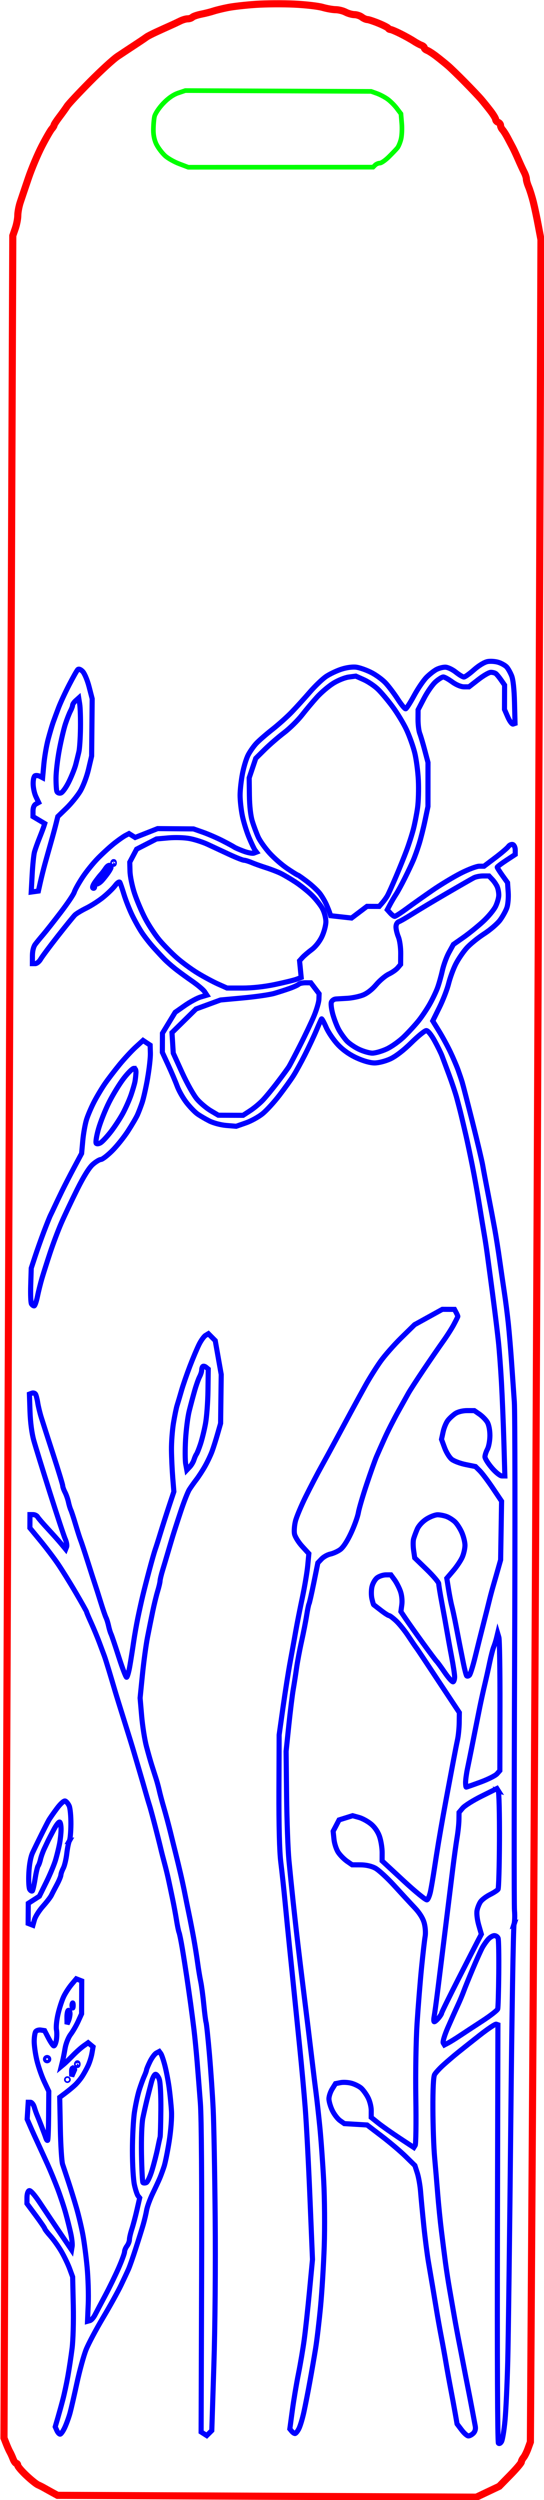 <?xml version="1.0" encoding="UTF-8" standalone="no"?>
<!-- Created with Inkscape (http://www.inkscape.org/) -->

<svg
   width="30.536mm"
   height="140.297mm"
   viewBox="0 0 30.536 140.297"
   version="1.1"
   id="svg1"
   xmlns="http://www.w3.org/2000/svg"
   xmlns:svg="http://www.w3.org/2000/svg">
  <defs
     id="defs1" />
  <g
     id="layer1"
     transform="translate(-67.583,-6.373)">
    <g
       id="g593"
       transform="matrix(0.958,0,0,0.958,-31.64,-53.555)">
      <path
         id="path595"
         style="display:inline;fill:none;fill-opacity:1;stroke:#0000ff;stroke-width:0.3;stroke-dasharray:none;stroke-opacity:1"
         d="m 133.693,175.277 c -0.043,0.131 -0.13,5.395 -0.192,11.697 -0.063,6.302 -0.143,12.554 -0.177,13.894 -0.035,1.339 -0.107,2.903 -0.161,3.475 -0.054,0.572 -0.144,1.124 -0.2,1.227 -0.06,0.111 -0.136,0.152 -0.187,0.1 -0.05,-0.05 -0.074,-5.189 -0.057,-12.297 l 0.029,-12.211 -0.1,-0.034 c -0.055,-0.019 -0.486,0.27 -0.958,0.64 -0.472,0.371 -1.051,0.831 -1.288,1.022 -0.237,0.192 -0.617,0.517 -0.845,0.723 -0.228,0.206 -0.463,0.462 -0.521,0.57 -0.068,0.126 -0.103,0.842 -0.098,2.011 0.004,0.998 0.049,2.266 0.099,2.818 0.05,0.552 0.132,1.519 0.182,2.149 0.05,0.63 0.149,1.619 0.221,2.197 0.071,0.578 0.175,1.395 0.231,1.815 0.056,0.42 0.163,1.119 0.239,1.553 0.075,0.434 0.203,1.165 0.283,1.625 0.08,0.46 0.206,1.137 0.279,1.505 0.073,0.368 0.194,0.992 0.269,1.386 0.075,0.394 0.184,0.953 0.242,1.242 0.058,0.289 0.171,0.87 0.25,1.29 0.079,0.421 0.164,0.876 0.189,1.012 0.028,0.155 -0.014,0.307 -0.114,0.405 -0.088,0.087 -0.219,0.158 -0.291,0.157 -0.072,-3.2e-4 -0.251,-0.159 -0.397,-0.352 l -0.266,-0.352 -0.11,-0.629 c -0.061,-0.346 -0.18,-0.994 -0.266,-1.441 -0.086,-0.447 -0.21,-1.135 -0.276,-1.529 -0.066,-0.394 -0.191,-1.082 -0.277,-1.529 -0.086,-0.447 -0.213,-1.156 -0.281,-1.577 -0.069,-0.42 -0.172,-1.044 -0.23,-1.386 -0.058,-0.342 -0.164,-0.965 -0.236,-1.386 -0.072,-0.42 -0.194,-1.366 -0.27,-2.102 -0.076,-0.736 -0.161,-1.638 -0.19,-2.006 -0.028,-0.368 -0.115,-0.867 -0.193,-1.11 l -0.142,-0.441 -0.543,-0.534 c -0.299,-0.293 -0.929,-0.828 -1.4,-1.187 l -0.857,-0.654 -0.668,-0.04 -0.668,-0.04 -0.254,-0.181 c -0.139,-0.1 -0.342,-0.367 -0.451,-0.594 -0.109,-0.227 -0.197,-0.533 -0.196,-0.681 7.2e-4,-0.148 0.088,-0.408 0.194,-0.578 l 0.193,-0.309 0.299,-0.059 c 0.165,-0.032 0.454,-0.014 0.644,0.04 0.19,0.054 0.437,0.178 0.55,0.274 0.113,0.096 0.295,0.343 0.403,0.548 0.111,0.208 0.197,0.55 0.196,0.774 l -0.002,0.401 0.404,0.324 c 0.222,0.178 0.784,0.575 1.249,0.882 l 0.845,0.558 0.079,-0.127 c 0.043,-0.07 0.061,-1.31 0.038,-2.756 -0.023,-1.501 0.008,-3.387 0.073,-4.396 0.063,-0.971 0.18,-2.432 0.261,-3.246 0.081,-0.814 0.176,-1.64 0.211,-1.837 0.036,-0.202 0.013,-0.545 -0.054,-0.789 -0.076,-0.278 -0.275,-0.596 -0.558,-0.895 -0.241,-0.255 -0.781,-0.839 -1.199,-1.298 -0.418,-0.459 -0.919,-0.919 -1.114,-1.022 -0.221,-0.118 -0.541,-0.19 -0.853,-0.191 l -0.499,-0.002 -0.3,-0.208 c -0.165,-0.114 -0.394,-0.345 -0.508,-0.514 -0.114,-0.168 -0.23,-0.517 -0.256,-0.774 l -0.049,-0.468 0.174,-0.333 0.174,-0.333 0.397,-0.124 0.397,-0.124 0.367,0.101 c 0.202,0.056 0.523,0.231 0.715,0.391 0.219,0.183 0.403,0.455 0.498,0.738 0.083,0.246 0.15,0.666 0.149,0.932 l -0.002,0.484 1.256,1.165 c 0.691,0.641 1.309,1.144 1.374,1.12 0.065,-0.025 0.162,-0.267 0.215,-0.537 0.053,-0.271 0.149,-0.836 0.212,-1.256 0.063,-0.42 0.175,-1.128 0.249,-1.575 0.074,-0.446 0.2,-1.176 0.281,-1.622 0.081,-0.446 0.212,-1.155 0.291,-1.574 0.08,-0.42 0.213,-1.128 0.296,-1.574 0.083,-0.446 0.193,-1.004 0.244,-1.24 0.051,-0.236 0.096,-0.691 0.1,-1.011 l 0.007,-0.582 -0.913,-1.379 c -0.502,-0.759 -1.055,-1.595 -1.229,-1.858 -0.174,-0.263 -0.35,-0.522 -0.391,-0.575 -0.042,-0.053 -0.246,-0.354 -0.455,-0.67 -0.208,-0.316 -0.529,-0.715 -0.712,-0.886 -0.183,-0.171 -0.37,-0.312 -0.415,-0.312 -0.045,-2.4e-4 -0.259,-0.138 -0.476,-0.307 -0.217,-0.169 -0.409,-0.316 -0.426,-0.329 -0.018,-0.012 -0.066,-0.176 -0.108,-0.364 -0.042,-0.188 -0.039,-0.501 0.006,-0.695 0.045,-0.194 0.181,-0.429 0.303,-0.522 0.122,-0.093 0.353,-0.169 0.514,-0.17 l 0.292,-8.3e-4 0.213,0.291 c 0.117,0.16 0.273,0.464 0.347,0.675 0.079,0.226 0.111,0.549 0.08,0.785 l -0.054,0.401 0.268,0.4 c 0.147,0.22 0.605,0.867 1.018,1.437 0.413,0.57 0.778,1.058 0.812,1.085 0.034,0.026 0.247,0.316 0.472,0.645 0.226,0.328 0.448,0.574 0.494,0.546 0.046,-0.028 0.084,-0.158 0.084,-0.29 7.2e-4,-0.131 -0.078,-0.655 -0.175,-1.165 -0.097,-0.509 -0.223,-1.206 -0.281,-1.547 -0.058,-0.342 -0.188,-1.065 -0.29,-1.608 -0.102,-0.543 -0.185,-1.053 -0.185,-1.135 3.5e-4,-0.082 -0.316,-0.456 -0.703,-0.832 l -0.704,-0.683 -0.065,-0.444 c -0.035,-0.244 -0.036,-0.545 -7.2e-4,-0.668 0.035,-0.123 0.129,-0.377 0.21,-0.565 0.086,-0.202 0.307,-0.444 0.541,-0.594 0.217,-0.14 0.513,-0.253 0.656,-0.253 0.144,6.1e-4 0.382,0.048 0.53,0.104 0.148,0.057 0.367,0.196 0.487,0.31 0.12,0.114 0.302,0.397 0.403,0.628 0.101,0.232 0.184,0.568 0.183,0.747 -7.3e-4,0.179 -0.069,0.485 -0.151,0.679 -0.082,0.195 -0.322,0.556 -0.532,0.803 l -0.382,0.449 0.103,0.648 c 0.057,0.357 0.143,0.799 0.192,0.983 0.049,0.184 0.155,0.679 0.236,1.099 0.081,0.421 0.181,0.937 0.222,1.147 0.041,0.21 0.138,0.697 0.215,1.081 0.077,0.384 0.166,0.726 0.199,0.758 0.033,0.033 0.104,0.015 0.159,-0.039 0.055,-0.054 0.208,-0.545 0.341,-1.09 0.133,-0.545 0.352,-1.421 0.487,-1.945 0.135,-0.525 0.286,-1.126 0.336,-1.335 0.05,-0.21 0.153,-0.596 0.229,-0.858 0.076,-0.262 0.206,-0.713 0.287,-1.001 l 0.148,-0.525 0.028,-1.719 0.028,-1.719 -0.514,-0.766 c -0.283,-0.421 -0.626,-0.878 -0.764,-1.015 l -0.25,-0.249 -0.575,-0.116 c -0.316,-0.064 -0.684,-0.202 -0.816,-0.307 -0.133,-0.105 -0.322,-0.412 -0.421,-0.681 l -0.18,-0.489 0.095,-0.44 c 0.052,-0.242 0.179,-0.546 0.282,-0.675 0.103,-0.13 0.302,-0.311 0.443,-0.403 0.147,-0.096 0.436,-0.167 0.68,-0.166 l 0.424,0.001 0.306,0.212 c 0.168,0.117 0.374,0.328 0.457,0.47 0.089,0.152 0.15,0.474 0.149,0.782 -0.001,0.288 -0.067,0.646 -0.146,0.796 -0.079,0.15 -0.144,0.351 -0.145,0.446 -7.2e-4,0.095 0.18,0.386 0.402,0.646 0.222,0.26 0.485,0.473 0.584,0.474 l 0.181,8.3e-4 -0.057,-1.982 c -0.032,-1.09 -0.096,-2.669 -0.143,-3.51 -0.047,-0.841 -0.128,-1.915 -0.179,-2.388 -0.051,-0.473 -0.154,-1.333 -0.228,-1.911 -0.074,-0.578 -0.176,-1.363 -0.228,-1.744 -0.051,-0.381 -0.135,-1.004 -0.186,-1.385 -0.051,-0.381 -0.134,-0.929 -0.185,-1.218 -0.051,-0.289 -0.178,-1.063 -0.284,-1.72 -0.105,-0.657 -0.295,-1.711 -0.421,-2.341 -0.126,-0.631 -0.294,-1.427 -0.373,-1.768 -0.079,-0.342 -0.201,-0.858 -0.27,-1.147 -0.069,-0.289 -0.192,-0.762 -0.271,-1.052 -0.08,-0.289 -0.281,-0.892 -0.448,-1.339 -0.167,-0.447 -0.351,-0.942 -0.409,-1.1 -0.059,-0.158 -0.254,-0.556 -0.435,-0.885 -0.196,-0.357 -0.392,-0.599 -0.486,-0.599 -0.086,-3.8e-4 -0.482,0.32 -0.878,0.712 -0.448,0.443 -0.916,0.802 -1.234,0.949 -0.292,0.134 -0.688,0.235 -0.92,0.235 -0.252,-5.3e-4 -0.653,-0.113 -1.049,-0.295 -0.418,-0.192 -0.8,-0.461 -1.097,-0.775 -0.251,-0.265 -0.561,-0.722 -0.689,-1.016 -0.128,-0.294 -0.25,-0.517 -0.27,-0.496 -0.02,0.021 -0.154,0.317 -0.296,0.658 -0.143,0.341 -0.446,0.987 -0.673,1.437 -0.227,0.45 -0.534,1.007 -0.681,1.238 -0.147,0.232 -0.519,0.749 -0.827,1.151 -0.308,0.401 -0.75,0.885 -0.983,1.074 -0.233,0.189 -0.675,0.432 -0.983,0.539 l -0.559,0.195 -0.576,-0.048 c -0.327,-0.027 -0.76,-0.142 -1.002,-0.266 -0.234,-0.12 -0.547,-0.304 -0.694,-0.409 -0.148,-0.105 -0.433,-0.401 -0.635,-0.659 -0.201,-0.257 -0.45,-0.694 -0.552,-0.97 -0.102,-0.276 -0.339,-0.834 -0.527,-1.24 l -0.341,-0.737 0.003,-0.56 0.003,-0.56 0.372,-0.613 0.372,-0.613 0.564,-0.395 c 0.31,-0.217 0.729,-0.444 0.93,-0.503 l 0.366,-0.108 -0.134,-0.204 c -0.074,-0.112 -0.409,-0.394 -0.745,-0.626 -0.336,-0.232 -0.782,-0.559 -0.991,-0.726 -0.209,-0.167 -0.487,-0.413 -0.618,-0.547 -0.131,-0.134 -0.411,-0.436 -0.623,-0.671 -0.212,-0.235 -0.518,-0.624 -0.68,-0.864 -0.163,-0.24 -0.428,-0.714 -0.591,-1.053 -0.163,-0.339 -0.379,-0.89 -0.48,-1.223 -0.101,-0.333 -0.21,-0.648 -0.242,-0.699 -0.032,-0.051 -0.153,0.035 -0.269,0.191 -0.117,0.156 -0.424,0.458 -0.684,0.671 -0.259,0.213 -0.709,0.504 -0.998,0.647 -0.29,0.143 -0.593,0.326 -0.675,0.406 -0.082,0.08 -0.533,0.635 -1.002,1.233 -0.469,0.598 -0.922,1.207 -1.006,1.353 -0.084,0.146 -0.228,0.266 -0.32,0.266 l -0.167,-1.3e-4 0.002,-0.458 c 10e-4,-0.288 0.064,-0.54 0.17,-0.679 0.092,-0.122 0.301,-0.377 0.463,-0.566 0.162,-0.19 0.622,-0.773 1.022,-1.297 0.4,-0.523 0.76,-1.059 0.799,-1.19 0.039,-0.131 0.254,-0.517 0.477,-0.857 0.223,-0.34 0.638,-0.854 0.923,-1.142 0.285,-0.288 0.712,-0.677 0.949,-0.864 0.237,-0.188 0.527,-0.392 0.644,-0.453 l 0.213,-0.112 0.18,0.114 0.18,0.114 0.658,-0.26 0.658,-0.26 1.051,0.009 1.051,0.009 0.554,0.195 c 0.305,0.107 0.82,0.331 1.144,0.496 0.324,0.166 0.632,0.333 0.685,0.372 0.052,0.038 0.3,0.147 0.551,0.241 0.251,0.094 0.524,0.145 0.607,0.113 l 0.151,-0.057 -0.089,-0.119 c -0.049,-0.065 -0.205,-0.396 -0.347,-0.735 -0.142,-0.339 -0.319,-0.912 -0.393,-1.273 -0.074,-0.361 -0.134,-0.908 -0.133,-1.215 0.001,-0.307 0.066,-0.88 0.143,-1.274 0.077,-0.394 0.227,-0.88 0.333,-1.081 0.106,-0.201 0.314,-0.498 0.463,-0.66 0.148,-0.162 0.571,-0.532 0.94,-0.822 0.369,-0.29 0.89,-0.757 1.158,-1.037 0.268,-0.28 0.741,-0.802 1.051,-1.16 0.31,-0.358 0.739,-0.769 0.952,-0.913 0.213,-0.144 0.618,-0.337 0.9,-0.428 0.304,-0.099 0.659,-0.146 0.873,-0.116 0.198,0.028 0.59,0.166 0.871,0.309 0.281,0.142 0.662,0.421 0.845,0.619 0.184,0.198 0.504,0.624 0.712,0.946 0.208,0.322 0.416,0.576 0.463,0.563 0.047,-0.013 0.27,-0.364 0.497,-0.781 0.226,-0.417 0.556,-0.9 0.732,-1.074 0.176,-0.174 0.436,-0.377 0.578,-0.451 0.142,-0.074 0.373,-0.134 0.512,-0.133 0.139,6.2e-4 0.416,0.131 0.614,0.289 0.198,0.158 0.412,0.288 0.476,0.289 0.064,2.8e-4 0.33,-0.191 0.592,-0.424 0.276,-0.246 0.611,-0.449 0.798,-0.483 0.177,-0.032 0.469,-0.009 0.65,0.051 0.181,0.06 0.393,0.184 0.473,0.274 0.08,0.09 0.207,0.317 0.283,0.505 0.089,0.218 0.15,0.784 0.17,1.567 l 0.031,1.227 -0.113,0.038 c -0.062,0.021 -0.201,-0.164 -0.309,-0.41 l -0.196,-0.448 0.003,-0.713 0.003,-0.713 -0.209,-0.302 c -0.115,-0.166 -0.254,-0.334 -0.309,-0.373 -0.055,-0.039 -0.183,-0.072 -0.285,-0.073 -0.102,-0.001 -0.432,0.19 -0.734,0.425 l -0.549,0.427 -0.295,-0.001 c -0.177,-7.6e-4 -0.454,-0.117 -0.69,-0.289 -0.217,-0.159 -0.451,-0.288 -0.52,-0.289 -0.069,-3.1e-4 -0.27,0.125 -0.447,0.279 -0.177,0.154 -0.481,0.587 -0.676,0.962 l -0.355,0.682 -0.003,0.557 c -0.001,0.306 0.044,0.678 0.101,0.826 0.057,0.148 0.189,0.592 0.293,0.986 l 0.19,0.717 -7.2e-4,1.289 -7.2e-4,1.289 -0.17,0.811 c -0.093,0.446 -0.25,1.068 -0.348,1.383 -0.098,0.315 -0.251,0.744 -0.341,0.953 -0.089,0.21 -0.312,0.681 -0.495,1.048 -0.183,0.367 -0.416,0.796 -0.519,0.953 -0.102,0.157 -0.259,0.424 -0.348,0.593 l -0.162,0.308 0.174,0.194 c 0.096,0.107 0.212,0.194 0.259,0.194 0.047,2e-4 0.361,-0.203 0.697,-0.451 0.337,-0.248 1.009,-0.726 1.495,-1.061 0.485,-0.336 1.244,-0.794 1.685,-1.019 0.442,-0.225 0.928,-0.408 1.08,-0.408 l 0.277,10e-4 0.652,-0.493 c 0.359,-0.271 0.708,-0.569 0.775,-0.661 0.068,-0.093 0.186,-0.144 0.263,-0.114 0.077,0.03 0.14,0.173 0.139,0.317 l -0.001,0.263 -0.527,0.346 c -0.29,0.191 -0.527,0.371 -0.527,0.401 -1.3e-4,0.03 0.136,0.246 0.302,0.48 l 0.303,0.425 0.038,0.561 c 0.021,0.308 -0.013,0.712 -0.074,0.897 -0.062,0.185 -0.242,0.513 -0.4,0.729 -0.158,0.216 -0.583,0.582 -0.944,0.814 -0.361,0.232 -0.823,0.609 -1.026,0.839 -0.203,0.23 -0.487,0.649 -0.631,0.933 -0.144,0.283 -0.33,0.793 -0.415,1.132 -0.084,0.34 -0.328,0.972 -0.542,1.405 l -0.389,0.788 0.367,0.597 c 0.202,0.328 0.501,0.877 0.664,1.219 0.163,0.342 0.366,0.816 0.451,1.052 0.085,0.237 0.194,0.559 0.242,0.717 0.048,0.158 0.319,1.212 0.604,2.342 0.284,1.13 0.554,2.27 0.599,2.533 0.045,0.263 0.191,1.037 0.324,1.72 0.133,0.683 0.304,1.587 0.38,2.007 0.076,0.421 0.206,1.238 0.287,1.816 0.082,0.578 0.207,1.438 0.279,1.911 0.072,0.473 0.176,1.29 0.231,1.815 0.055,0.525 0.14,1.536 0.189,2.245 0.049,0.709 0.123,1.762 0.163,2.34 0.041,0.578 0.048,7.389 0.017,15.136 -0.031,7.747 -0.034,14.343 -0.008,14.658 0.027,0.315 0.013,0.68 -0.029,0.812 z m -0.933,0.815 c -0.032,-0.083 -0.131,-0.152 -0.221,-0.152 -0.09,-3.6e-4 -0.252,0.096 -0.359,0.213 -0.107,0.118 -0.264,0.343 -0.35,0.5 -0.085,0.157 -0.336,0.715 -0.557,1.239 -0.221,0.524 -0.458,1.11 -0.527,1.301 -0.069,0.191 -0.231,0.578 -0.361,0.858 -0.13,0.28 -0.389,0.859 -0.575,1.285 -0.187,0.43 -0.306,0.827 -0.267,0.892 l 0.071,0.116 0.228,-0.12 c 0.125,-0.066 0.425,-0.252 0.666,-0.413 0.241,-0.161 0.832,-0.549 1.313,-0.862 0.481,-0.313 0.893,-0.633 0.915,-0.712 0.023,-0.079 0.05,-1.01 0.061,-2.069 0.011,-1.059 -0.006,-1.994 -0.038,-2.077 z m 0.011,-8.637 -0.082,-0.13 -0.897,0.446 c -0.493,0.245 -0.993,0.559 -1.109,0.698 l -0.213,0.252 -0.006,0.43 c -0.003,0.236 -0.053,0.709 -0.11,1.05 -0.057,0.341 -0.17,1.157 -0.251,1.813 -0.081,0.656 -0.213,1.73 -0.294,2.386 -0.081,0.656 -0.211,1.708 -0.289,2.338 -0.078,0.63 -0.211,1.704 -0.296,2.386 -0.085,0.682 -0.18,1.38 -0.212,1.551 -0.032,0.171 -0.028,0.31 0.009,0.31 0.037,1.6e-4 0.148,-0.096 0.247,-0.214 0.099,-0.118 0.182,-0.251 0.184,-0.296 0.002,-0.045 0.444,-0.945 0.981,-2.001 0.538,-1.056 1.06,-2.076 1.161,-2.267 l 0.183,-0.348 -0.155,-0.543 c -0.089,-0.311 -0.13,-0.674 -0.097,-0.849 0.032,-0.168 0.126,-0.401 0.209,-0.518 0.083,-0.117 0.33,-0.303 0.55,-0.413 0.22,-0.11 0.432,-0.249 0.471,-0.307 0.039,-0.058 0.076,-1.352 0.083,-2.875 0.007,-1.523 -0.025,-2.828 -0.07,-2.9 z m 0.033,-8.989 -0.071,-0.239 -0.069,0.286 c -0.038,0.157 -0.112,0.389 -0.163,0.514 -0.052,0.126 -0.157,0.533 -0.235,0.906 -0.077,0.373 -0.208,0.957 -0.289,1.298 -0.082,0.341 -0.209,0.921 -0.284,1.288 -0.074,0.367 -0.186,0.925 -0.248,1.24 -0.062,0.315 -0.173,0.873 -0.246,1.24 -0.073,0.367 -0.181,0.897 -0.239,1.176 -0.058,0.279 -0.106,0.634 -0.107,0.787 -7.2e-4,0.154 0.017,0.279 0.038,0.279 0.022,9e-5 0.398,-0.132 0.837,-0.293 0.438,-0.161 0.873,-0.379 0.965,-0.484 l 0.168,-0.19 0.007,-3.785 c 0.004,-2.082 -0.025,-3.893 -0.064,-4.024 z m -0.089,-43.945 c -0.047,-0.122 -0.177,-0.319 -0.288,-0.437 l -0.203,-0.216 -0.337,-0.001 c -0.185,-8.3e-4 -0.431,0.047 -0.546,0.105 -0.115,0.059 -0.834,0.471 -1.597,0.916 -0.764,0.445 -1.668,0.987 -2.011,1.204 -0.342,0.217 -0.698,0.422 -0.79,0.455 -0.1,0.036 -0.168,0.159 -0.168,0.305 -7.2e-4,0.135 0.063,0.399 0.141,0.588 0.079,0.192 0.139,0.622 0.136,0.976 l -0.006,0.633 -0.169,0.2 c -0.093,0.11 -0.329,0.275 -0.524,0.367 -0.195,0.092 -0.529,0.373 -0.742,0.625 -0.242,0.286 -0.538,0.515 -0.79,0.61 -0.222,0.084 -0.618,0.165 -0.881,0.182 -0.263,0.017 -0.571,0.035 -0.686,0.041 -0.115,0.006 -0.235,0.093 -0.268,0.195 -0.033,0.101 0.011,0.429 0.096,0.729 0.086,0.299 0.243,0.7 0.351,0.891 0.107,0.191 0.306,0.471 0.441,0.623 0.135,0.152 0.46,0.378 0.722,0.504 0.262,0.125 0.619,0.229 0.793,0.23 0.174,0.001 0.555,-0.109 0.846,-0.245 0.291,-0.136 0.753,-0.467 1.025,-0.736 0.273,-0.268 0.65,-0.68 0.839,-0.916 0.189,-0.236 0.48,-0.669 0.647,-0.963 0.167,-0.294 0.373,-0.723 0.458,-0.953 0.085,-0.23 0.214,-0.687 0.287,-1.017 0.073,-0.33 0.249,-0.81 0.39,-1.068 l 0.258,-0.469 0.582,-0.408 c 0.32,-0.224 0.838,-0.643 1.151,-0.93 0.313,-0.287 0.648,-0.694 0.746,-0.904 0.098,-0.21 0.179,-0.497 0.18,-0.638 0.002,-0.141 -0.035,-0.356 -0.082,-0.478 z m -4.847,-7.889 c -0.095,-0.376 -0.311,-0.98 -0.482,-1.343 -0.17,-0.362 -0.532,-0.96 -0.804,-1.329 -0.272,-0.369 -0.659,-0.83 -0.86,-1.026 -0.201,-0.195 -0.576,-0.449 -0.833,-0.564 l -0.467,-0.209 -0.417,0.055 c -0.23,0.031 -0.642,0.198 -0.918,0.374 -0.275,0.175 -0.695,0.533 -0.932,0.794 -0.237,0.261 -0.638,0.738 -0.889,1.06 -0.252,0.321 -0.726,0.788 -1.054,1.037 -0.328,0.249 -0.834,0.688 -1.125,0.975 l -0.528,0.523 -0.193,0.572 -0.193,0.572 0.013,1.014 c 0.008,0.636 0.072,1.206 0.172,1.529 0.087,0.283 0.243,0.699 0.346,0.925 0.103,0.226 0.405,0.65 0.67,0.942 0.265,0.293 0.735,0.701 1.043,0.908 0.308,0.207 0.581,0.376 0.606,0.376 0.025,1.1e-4 0.276,0.176 0.558,0.391 0.282,0.215 0.616,0.528 0.742,0.696 0.126,0.167 0.295,0.455 0.375,0.639 0.081,0.184 0.169,0.406 0.197,0.494 l 0.051,0.159 0.613,0.068 0.613,0.068 0.452,-0.342 0.452,-0.342 0.358,0.002 0.358,0.002 0.185,-0.214 c 0.102,-0.118 0.235,-0.304 0.297,-0.414 0.062,-0.11 0.284,-0.603 0.493,-1.096 0.21,-0.493 0.494,-1.196 0.631,-1.563 0.137,-0.367 0.317,-0.929 0.399,-1.249 0.082,-0.32 0.191,-0.878 0.242,-1.24 0.051,-0.362 0.072,-1.087 0.047,-1.61 -0.025,-0.523 -0.123,-1.259 -0.218,-1.636 z m -5.396,9.156 c -0.11,-0.207 -0.394,-0.566 -0.631,-0.8 -0.238,-0.233 -0.672,-0.58 -0.966,-0.771 -0.293,-0.191 -0.683,-0.42 -0.867,-0.508 -0.183,-0.088 -0.57,-0.236 -0.858,-0.328 -0.288,-0.092 -0.665,-0.227 -0.837,-0.301 -0.172,-0.073 -0.372,-0.134 -0.445,-0.134 -0.072,-3.2e-4 -0.468,-0.157 -0.879,-0.348 -0.411,-0.191 -0.973,-0.453 -1.249,-0.582 -0.276,-0.129 -0.748,-0.281 -1.048,-0.338 -0.311,-0.059 -0.849,-0.076 -1.249,-0.041 l -0.703,0.063 -0.581,0.299 -0.581,0.299 -0.201,0.381 -0.201,0.381 0.014,0.533 c 0.007,0.293 0.126,0.874 0.264,1.29 0.138,0.417 0.423,1.086 0.633,1.486 0.211,0.401 0.588,0.97 0.838,1.265 0.25,0.295 0.704,0.757 1.009,1.027 0.305,0.269 0.855,0.673 1.223,0.897 0.368,0.224 0.905,0.512 1.193,0.641 l 0.524,0.234 0.907,7.5e-4 c 0.569,4.8e-4 1.281,-0.078 1.911,-0.21 0.552,-0.116 1.122,-0.255 1.266,-0.31 l 0.263,-0.099 -0.048,-0.49 -0.048,-0.49 0.171,-0.19 c 0.094,-0.105 0.338,-0.313 0.541,-0.464 0.22,-0.163 0.462,-0.471 0.599,-0.761 0.126,-0.268 0.231,-0.66 0.232,-0.871 10e-4,-0.211 -0.087,-0.552 -0.197,-0.759 z m -0.445,4.658 -0.242,-0.32 -0.31,-0.001 c -0.171,-7.5e-4 -0.351,0.038 -0.401,0.087 -0.05,0.049 -0.285,0.157 -0.521,0.241 -0.237,0.084 -0.646,0.216 -0.908,0.293 -0.263,0.077 -1.08,0.196 -1.816,0.264 l -1.337,0.123 -0.717,0.263 -0.717,0.263 -0.704,0.693 -0.704,0.693 0.037,0.6 0.037,0.6 0.521,1.145 c 0.287,0.63 0.68,1.329 0.875,1.555 0.195,0.226 0.555,0.529 0.799,0.674 l 0.445,0.264 0.726,0.003 0.726,0.003 0.414,-0.271 c 0.228,-0.149 0.561,-0.426 0.741,-0.616 0.18,-0.19 0.573,-0.667 0.872,-1.062 0.3,-0.394 0.597,-0.801 0.66,-0.904 0.063,-0.103 0.355,-0.659 0.647,-1.236 0.293,-0.576 0.659,-1.348 0.815,-1.715 0.155,-0.367 0.287,-0.814 0.294,-0.992 l 0.011,-0.325 z m -11.82,-7.406 c -0.035,0.035 -0.035,0.092 -7.2e-4,0.127 0.035,0.035 0.064,0.007 0.064,-0.063 3.1e-4,-0.07 -0.028,-0.099 -0.063,-0.064 z m -0.213,0.212 c -0.047,-0.029 -0.151,0.048 -0.233,0.171 -0.082,0.123 -0.205,0.285 -0.275,0.359 -0.07,0.074 -0.223,0.271 -0.342,0.437 -0.127,0.178 -0.177,0.326 -0.121,0.361 0.052,0.032 0.095,-0.008 0.095,-0.09 3.6e-4,-0.082 0.056,-0.149 0.123,-0.148 0.067,3e-4 0.207,-0.095 0.311,-0.211 0.104,-0.116 0.265,-0.32 0.357,-0.452 0.092,-0.132 0.168,-0.27 0.168,-0.307 3.6e-4,-0.036 -0.037,-0.09 -0.084,-0.119 z m 20.17,26.894 c -0.129,0.24 -0.413,0.685 -0.632,0.99 -0.218,0.305 -0.729,1.047 -1.134,1.649 -0.405,0.602 -0.807,1.224 -0.894,1.381 -0.087,0.157 -0.358,0.644 -0.603,1.082 -0.245,0.438 -0.594,1.124 -0.775,1.524 -0.181,0.4 -0.403,0.9 -0.492,1.109 -0.089,0.21 -0.349,0.939 -0.577,1.621 -0.228,0.682 -0.448,1.433 -0.488,1.669 -0.04,0.236 -0.235,0.776 -0.433,1.199 -0.224,0.481 -0.464,0.843 -0.637,0.964 -0.152,0.107 -0.412,0.223 -0.576,0.257 -0.164,0.035 -0.395,0.165 -0.512,0.289 l -0.214,0.226 -0.237,1.166 c -0.13,0.641 -0.257,1.198 -0.281,1.236 -0.024,0.039 -0.087,0.344 -0.139,0.678 -0.052,0.334 -0.186,1.015 -0.297,1.514 -0.111,0.498 -0.244,1.207 -0.295,1.574 -0.051,0.367 -0.138,0.926 -0.193,1.241 -0.055,0.315 -0.171,1.26 -0.259,2.1 l -0.159,1.527 0.029,2.626 c 0.016,1.444 0.078,3.142 0.138,3.773 0.06,0.631 0.171,1.727 0.247,2.436 0.076,0.709 0.201,1.827 0.279,2.484 0.077,0.657 0.2,1.667 0.272,2.245 0.072,0.578 0.218,1.76 0.324,2.627 0.106,0.867 0.233,1.92 0.283,2.341 0.049,0.42 0.131,1.087 0.183,1.481 0.051,0.394 0.151,1.297 0.222,2.006 0.07,0.709 0.172,2.128 0.226,3.152 0.054,1.027 0.068,2.741 0.031,3.82 -0.036,1.077 -0.133,2.666 -0.215,3.532 -0.082,0.866 -0.211,1.961 -0.287,2.434 -0.076,0.472 -0.228,1.353 -0.338,1.956 -0.109,0.604 -0.268,1.414 -0.353,1.801 -0.085,0.387 -0.218,0.827 -0.297,0.978 -0.079,0.151 -0.18,0.274 -0.224,0.273 -0.045,-2e-4 -0.131,-0.061 -0.192,-0.135 l -0.11,-0.134 0.146,-1.083 c 0.08,-0.596 0.24,-1.555 0.356,-2.133 0.116,-0.577 0.269,-1.479 0.34,-2.004 0.072,-0.525 0.21,-1.799 0.308,-2.831 l 0.178,-1.877 -0.149,-3.614 c -0.082,-1.988 -0.206,-4.345 -0.275,-5.238 -0.069,-0.893 -0.213,-2.484 -0.321,-3.535 -0.107,-1.051 -0.255,-2.502 -0.327,-3.224 -0.072,-0.722 -0.195,-1.926 -0.272,-2.675 -0.077,-0.749 -0.197,-1.963 -0.267,-2.699 -0.07,-0.736 -0.181,-1.767 -0.247,-2.293 -0.077,-0.615 -0.115,-2.113 -0.108,-4.202 l 0.012,-3.247 0.228,-1.622 c 0.125,-0.892 0.315,-2.095 0.422,-2.672 0.107,-0.577 0.254,-1.393 0.328,-1.813 0.074,-0.42 0.246,-1.293 0.383,-1.94 0.136,-0.647 0.278,-1.49 0.314,-1.874 l 0.066,-0.697 -0.392,-0.429 c -0.216,-0.236 -0.418,-0.563 -0.45,-0.728 -0.032,-0.164 -0.006,-0.503 0.058,-0.753 0.064,-0.25 0.339,-0.905 0.612,-1.455 0.273,-0.55 0.674,-1.322 0.893,-1.715 0.218,-0.393 0.599,-1.09 0.845,-1.548 0.247,-0.458 0.651,-1.209 0.898,-1.667 0.247,-0.458 0.637,-1.171 0.867,-1.584 0.23,-0.413 0.62,-1.034 0.866,-1.381 0.247,-0.347 0.797,-0.973 1.223,-1.391 l 0.775,-0.761 0.814,-0.45 0.814,-0.45 0.355,0.002 0.355,0.002 0.098,0.185 c 0.054,0.102 0.098,0.203 0.098,0.225 -1e-4,0.022 -0.106,0.236 -0.234,0.476 z m -13.842,6.406 c -0.097,0.341 -0.241,0.797 -0.321,1.014 -0.08,0.217 -0.262,0.603 -0.404,0.858 -0.142,0.255 -0.374,0.613 -0.514,0.797 -0.14,0.183 -0.328,0.449 -0.418,0.591 -0.09,0.142 -0.317,0.721 -0.504,1.287 -0.188,0.566 -0.399,1.222 -0.471,1.458 -0.071,0.236 -0.199,0.665 -0.283,0.954 -0.084,0.288 -0.221,0.747 -0.304,1.019 -0.083,0.272 -0.151,0.557 -0.152,0.633 -3.4e-4,0.076 -0.064,0.347 -0.141,0.602 -0.077,0.255 -0.207,0.786 -0.289,1.179 -0.082,0.394 -0.22,1.081 -0.307,1.527 -0.087,0.446 -0.219,1.427 -0.295,2.18 l -0.137,1.369 0.092,1.065 c 0.051,0.586 0.177,1.388 0.282,1.782 0.104,0.394 0.245,0.889 0.313,1.1 0.068,0.21 0.178,0.555 0.245,0.765 0.067,0.21 0.154,0.533 0.194,0.717 0.04,0.184 0.16,0.636 0.268,1.004 0.108,0.368 0.281,1.013 0.384,1.434 0.103,0.421 0.247,1.001 0.32,1.291 0.072,0.289 0.197,0.805 0.276,1.147 0.08,0.342 0.191,0.858 0.247,1.147 0.056,0.289 0.165,0.827 0.242,1.195 0.077,0.368 0.202,1.013 0.278,1.434 0.076,0.42 0.179,1.066 0.229,1.433 0.05,0.368 0.132,0.862 0.182,1.099 0.05,0.237 0.131,0.843 0.18,1.348 0.049,0.505 0.11,0.978 0.135,1.051 0.025,0.073 0.113,0.907 0.195,1.852 0.082,0.946 0.182,2.407 0.221,3.248 0.04,0.841 0.092,3.698 0.116,6.351 0.026,2.88 -0.005,6.359 -0.077,8.636 l -0.121,3.813 -0.148,0.147 -0.148,0.147 -0.165,-0.105 -0.165,-0.105 0.029,-8.966 c 0.018,-5.664 -0.008,-9.458 -0.072,-10.303 -0.056,-0.736 -0.142,-1.832 -0.192,-2.436 -0.05,-0.604 -0.132,-1.443 -0.183,-1.863 -0.051,-0.42 -0.14,-1.108 -0.198,-1.529 -0.058,-0.42 -0.16,-1.13 -0.226,-1.577 -0.066,-0.447 -0.181,-1.178 -0.256,-1.625 -0.074,-0.447 -0.161,-0.877 -0.193,-0.956 -0.032,-0.079 -0.099,-0.402 -0.149,-0.717 -0.05,-0.315 -0.153,-0.874 -0.23,-1.242 -0.076,-0.368 -0.185,-0.884 -0.242,-1.147 -0.057,-0.263 -0.162,-0.693 -0.233,-0.956 -0.072,-0.263 -0.171,-0.65 -0.22,-0.86 -0.049,-0.21 -0.2,-0.813 -0.336,-1.338 -0.136,-0.526 -0.282,-1.064 -0.325,-1.195 -0.043,-0.131 -0.145,-0.476 -0.226,-0.765 -0.081,-0.289 -0.237,-0.827 -0.346,-1.195 -0.109,-0.368 -0.261,-0.884 -0.337,-1.147 -0.076,-0.263 -0.328,-1.081 -0.56,-1.817 -0.231,-0.736 -0.484,-1.554 -0.561,-1.817 -0.077,-0.263 -0.23,-0.779 -0.341,-1.147 -0.111,-0.368 -0.233,-0.755 -0.273,-0.861 -0.04,-0.105 -0.168,-0.45 -0.285,-0.765 -0.117,-0.316 -0.336,-0.843 -0.485,-1.172 -0.15,-0.329 -0.272,-0.619 -0.272,-0.645 1.1e-4,-0.025 -0.284,-0.532 -0.631,-1.125 -0.347,-0.593 -0.823,-1.358 -1.057,-1.701 -0.234,-0.342 -0.697,-0.952 -1.029,-1.355 l -0.603,-0.733 0.002,-0.392 0.002,-0.392 0.186,8.3e-4 c 0.102,4.3e-4 0.22,0.061 0.262,0.135 0.042,0.074 0.311,0.388 0.599,0.698 0.288,0.31 0.64,0.706 0.784,0.88 l 0.261,0.316 0.056,-0.144 c 0.031,-0.079 -0.007,-0.287 -0.084,-0.461 -0.077,-0.175 -0.48,-1.393 -0.896,-2.708 -0.416,-1.315 -0.841,-2.692 -0.944,-3.06 -0.115,-0.409 -0.201,-1.067 -0.222,-1.692 l -0.034,-1.023 0.144,-0.054 c 0.079,-0.03 0.175,-0.004 0.213,0.058 0.038,0.062 0.096,0.287 0.129,0.5 0.033,0.213 0.128,0.605 0.211,0.871 0.083,0.266 0.399,1.249 0.703,2.184 0.303,0.935 0.552,1.753 0.552,1.817 4e-5,0.064 0.06,0.232 0.133,0.373 0.073,0.141 0.163,0.398 0.2,0.571 0.037,0.173 0.099,0.38 0.138,0.461 0.039,0.081 0.167,0.469 0.284,0.864 0.118,0.394 0.249,0.803 0.292,0.908 0.043,0.105 0.228,0.665 0.412,1.243 0.183,0.579 0.377,1.181 0.431,1.339 0.054,0.158 0.205,0.631 0.335,1.052 0.13,0.421 0.271,0.831 0.313,0.912 0.042,0.081 0.108,0.294 0.147,0.475 0.039,0.181 0.103,0.394 0.143,0.475 0.04,0.081 0.244,0.685 0.454,1.342 0.21,0.657 0.416,1.196 0.459,1.196 0.042,1.9e-4 0.129,-0.3 0.192,-0.668 0.063,-0.367 0.161,-0.99 0.218,-1.384 0.057,-0.394 0.17,-1.038 0.251,-1.431 0.081,-0.394 0.209,-0.973 0.285,-1.288 0.075,-0.315 0.252,-1.002 0.392,-1.526 0.14,-0.525 0.294,-1.061 0.341,-1.192 0.047,-0.131 0.184,-0.56 0.304,-0.954 0.12,-0.393 0.347,-1.101 0.503,-1.573 l 0.285,-0.858 -0.066,-0.812 c -0.036,-0.447 -0.07,-1.177 -0.075,-1.624 -0.005,-0.446 0.048,-1.155 0.116,-1.575 0.069,-0.42 0.166,-0.892 0.216,-1.049 0.05,-0.158 0.165,-0.544 0.255,-0.859 0.09,-0.315 0.312,-0.958 0.493,-1.43 0.181,-0.472 0.424,-1.048 0.54,-1.279 0.116,-0.232 0.286,-0.467 0.377,-0.522 l 0.166,-0.101 0.201,0.203 0.201,0.203 0.175,0.991 0.175,0.991 -0.018,1.432 -0.018,1.432 z m -0.676,-3.906 c -0.07,-0.059 -0.156,-0.079 -0.191,-0.044 -0.035,0.034 -0.064,0.131 -0.064,0.214 -7.2e-4,0.083 -0.057,0.258 -0.125,0.389 -0.068,0.131 -0.197,0.496 -0.287,0.81 -0.09,0.315 -0.234,0.851 -0.319,1.192 -0.085,0.341 -0.181,1.097 -0.214,1.679 -0.033,0.582 -0.029,1.221 0.007,1.42 l 0.066,0.361 0.174,-0.185 c 0.096,-0.102 0.206,-0.289 0.246,-0.416 0.04,-0.127 0.104,-0.274 0.144,-0.326 0.039,-0.052 0.145,-0.317 0.235,-0.588 0.09,-0.271 0.222,-0.808 0.294,-1.192 0.072,-0.385 0.138,-1.264 0.147,-1.953 l 0.016,-1.254 z m -2.159,45.337 c -0.096,0.604 -0.23,1.269 -0.299,1.479 -0.069,0.21 -0.179,0.51 -0.244,0.667 -0.065,0.157 -0.254,0.565 -0.418,0.905 -0.165,0.341 -0.329,0.791 -0.364,1.001 -0.036,0.21 -0.128,0.596 -0.205,0.859 -0.077,0.262 -0.271,0.885 -0.432,1.383 -0.161,0.498 -0.349,1.035 -0.418,1.192 -0.069,0.157 -0.269,0.586 -0.445,0.953 -0.175,0.367 -0.65,1.224 -1.055,1.905 -0.405,0.681 -0.849,1.517 -0.986,1.858 -0.138,0.341 -0.38,1.221 -0.539,1.955 -0.159,0.735 -0.342,1.529 -0.406,1.765 -0.064,0.236 -0.199,0.611 -0.3,0.834 -0.101,0.223 -0.227,0.405 -0.281,0.405 -0.053,-2.4e-4 -0.14,-0.097 -0.192,-0.216 l -0.095,-0.215 0.153,-0.525 c 0.084,-0.289 0.22,-0.782 0.302,-1.097 0.082,-0.315 0.211,-0.916 0.286,-1.336 0.075,-0.42 0.186,-1.15 0.246,-1.622 0.062,-0.485 0.093,-1.587 0.072,-2.53 l -0.037,-1.671 -0.176,-0.479 c -0.097,-0.264 -0.313,-0.716 -0.481,-1.005 -0.167,-0.289 -0.456,-0.695 -0.641,-0.903 -0.185,-0.207 -0.336,-0.405 -0.336,-0.438 1.5e-4,-0.034 -0.235,-0.378 -0.522,-0.766 l -0.522,-0.704 0.001,-0.355 c 7.2e-4,-0.207 0.054,-0.375 0.128,-0.403 0.079,-0.03 0.321,0.245 0.644,0.733 0.284,0.429 0.815,1.221 1.179,1.76 l 0.662,0.979 0.035,-0.212 c 0.019,-0.116 -0.017,-0.449 -0.079,-0.738 -0.062,-0.289 -0.196,-0.828 -0.298,-1.196 -0.101,-0.368 -0.315,-1.014 -0.474,-1.434 -0.16,-0.421 -0.416,-1.045 -0.57,-1.387 -0.154,-0.342 -0.4,-0.88 -0.547,-1.196 -0.147,-0.316 -0.358,-0.781 -0.468,-1.034 l -0.201,-0.46 0.031,-0.496 0.031,-0.496 0.135,7.2e-4 c 0.074,3.3e-4 0.174,0.13 0.221,0.287 0.047,0.158 0.122,0.373 0.168,0.478 0.045,0.105 0.166,0.407 0.267,0.67 0.102,0.263 0.211,0.56 0.243,0.659 0.032,0.1 0.079,0.16 0.105,0.135 0.026,-0.026 0.051,-0.682 0.057,-1.459 l 0.01,-1.412 -0.274,-0.585 c -0.15,-0.322 -0.344,-0.886 -0.43,-1.254 -0.086,-0.368 -0.154,-0.863 -0.152,-1.099 0.002,-0.236 0.041,-0.487 0.086,-0.557 0.045,-0.07 0.181,-0.112 0.302,-0.094 l 0.221,0.033 0.224,0.431 c 0.123,0.237 0.263,0.444 0.31,0.461 0.047,0.017 0.115,-0.124 0.152,-0.313 0.036,-0.189 0.041,-0.472 0.01,-0.629 -0.031,-0.157 0.011,-0.574 0.094,-0.927 0.082,-0.353 0.233,-0.813 0.334,-1.023 0.101,-0.21 0.308,-0.528 0.459,-0.707 l 0.274,-0.326 0.16,0.062 0.16,0.062 -0.004,0.963 -0.004,0.963 -0.203,0.447 c -0.112,0.246 -0.311,0.589 -0.442,0.762 -0.132,0.174 -0.276,0.537 -0.322,0.81 -0.046,0.273 -0.114,0.621 -0.152,0.775 l -0.069,0.28 0.163,-0.136 c 0.089,-0.075 0.323,-0.301 0.518,-0.502 0.195,-0.202 0.475,-0.451 0.622,-0.555 l 0.267,-0.189 0.145,0.121 0.145,0.121 -0.066,0.379 c -0.036,0.208 -0.137,0.533 -0.225,0.723 -0.088,0.189 -0.244,0.473 -0.347,0.63 -0.103,0.157 -0.285,0.379 -0.405,0.493 -0.119,0.114 -0.373,0.326 -0.564,0.47 l -0.347,0.262 0.036,1.82 c 0.02,1.001 0.08,1.949 0.134,2.107 0.054,0.158 0.211,0.631 0.35,1.052 0.139,0.421 0.351,1.109 0.472,1.53 0.12,0.421 0.284,1.109 0.362,1.529 0.079,0.421 0.192,1.281 0.251,1.911 0.059,0.631 0.089,1.602 0.066,2.158 l -0.042,1.011 0.145,-0.04 c 0.08,-0.022 0.214,-0.176 0.298,-0.342 0.084,-0.166 0.351,-0.671 0.592,-1.123 0.241,-0.451 0.595,-1.177 0.786,-1.613 0.191,-0.436 0.348,-0.863 0.348,-0.949 3.6e-4,-0.086 0.064,-0.239 0.142,-0.341 0.078,-0.102 0.143,-0.271 0.144,-0.376 0.002,-0.105 0.067,-0.384 0.144,-0.62 0.077,-0.236 0.212,-0.743 0.299,-1.126 l 0.159,-0.697 -0.094,-0.115 c -0.052,-0.063 -0.148,-0.351 -0.213,-0.64 -0.067,-0.295 -0.119,-1.175 -0.119,-2.006 -9e-5,-0.814 0.054,-1.833 0.119,-2.264 0.066,-0.431 0.191,-1.011 0.278,-1.288 0.087,-0.277 0.219,-0.639 0.293,-0.805 0.074,-0.165 0.135,-0.334 0.135,-0.375 1.8e-4,-0.041 0.091,-0.261 0.202,-0.488 0.111,-0.227 0.28,-0.454 0.374,-0.504 l 0.172,-0.091 0.088,0.118 c 0.049,0.065 0.156,0.376 0.238,0.691 0.082,0.315 0.195,0.896 0.249,1.29 0.055,0.394 0.118,1.018 0.14,1.385 0.024,0.391 -0.032,1.124 -0.133,1.766 z m -0.579,-3.617 c -0.057,-0.166 -0.157,-0.301 -0.221,-0.302 -0.065,-2.8e-4 -0.172,0.203 -0.238,0.453 -0.066,0.249 -0.184,0.711 -0.261,1.025 -0.077,0.315 -0.188,0.808 -0.247,1.097 -0.061,0.302 -0.094,1.2 -0.077,2.119 0.016,0.877 0.054,1.619 0.085,1.65 0.03,0.031 0.117,0.033 0.192,0.004 0.075,-0.029 0.23,-0.362 0.344,-0.741 0.114,-0.379 0.259,-0.947 0.323,-1.261 0.064,-0.315 0.129,-0.615 0.146,-0.668 0.016,-0.052 0.036,-0.766 0.044,-1.585 0.008,-0.856 -0.03,-1.618 -0.089,-1.791 z m -4.825,-0.959 c -0.035,0.035 -0.035,0.092 -7.2e-4,0.127 0.035,0.035 0.064,0.007 0.064,-0.063 3e-4,-0.07 -0.028,-0.099 -0.063,-0.064 z m -0.224,0.301 c -0.055,-0.035 -0.093,0.053 -0.09,0.209 l 0.006,0.268 0.083,-0.191 c 0.046,-0.105 0.086,-0.199 0.09,-0.209 0.004,-0.01 -0.036,-0.045 -0.088,-0.078 z m -0.047,-3.796 c -0.027,0.066 -0.027,0.173 -0.001,0.239 0.026,0.066 0.048,0.012 0.049,-0.119 7.2e-4,-0.131 -0.021,-0.185 -0.048,-0.12 z m -0.225,0.405 c -0.052,-2.3e-4 -0.093,0.182 -0.091,0.405 l 0.005,0.406 0.083,-0.191 c 0.046,-0.105 0.086,-0.287 0.091,-0.405 0.004,-0.118 -0.035,-0.215 -0.088,-0.215 z m -0.065,4.01 c -0.026,-1.1e-4 -0.048,0.021 -0.048,0.048 -1.2e-4,0.026 0.021,0.048 0.048,0.048 0.026,1.1e-4 0.048,-0.021 0.048,-0.048 1.2e-4,-0.026 -0.021,-0.048 -0.048,-0.048 z m -1.188,-1.247 c -0.052,-2.3e-4 -0.096,0.043 -0.096,0.095 -2.2e-4,0.052 0.043,0.096 0.095,0.096 0.052,2.4e-4 0.096,-0.043 0.096,-0.095 2.3e-4,-0.052 -0.043,-0.096 -0.095,-0.096 z m 5.889,-57.366 c -0.097,0.551 -0.242,1.195 -0.322,1.431 -0.08,0.236 -0.203,0.558 -0.273,0.715 -0.07,0.157 -0.321,0.586 -0.557,0.952 -0.237,0.367 -0.658,0.891 -0.936,1.166 -0.278,0.275 -0.571,0.499 -0.65,0.498 -0.079,-3.5e-4 -0.292,0.128 -0.472,0.285 -0.212,0.184 -0.538,0.708 -0.922,1.479 -0.327,0.657 -0.746,1.545 -0.932,1.973 -0.186,0.429 -0.48,1.21 -0.654,1.737 -0.174,0.526 -0.386,1.193 -0.472,1.482 -0.085,0.288 -0.205,0.771 -0.267,1.073 -0.062,0.302 -0.149,0.548 -0.195,0.548 -0.046,-2e-4 -0.116,-0.054 -0.156,-0.119 -0.04,-0.065 -0.059,-0.562 -0.042,-1.104 l 0.03,-0.986 0.225,-0.685 c 0.124,-0.377 0.358,-1.037 0.521,-1.466 0.163,-0.429 0.335,-0.858 0.383,-0.953 0.048,-0.095 0.156,-0.323 0.241,-0.507 0.085,-0.183 0.279,-0.591 0.432,-0.905 0.153,-0.314 0.474,-0.939 0.714,-1.388 l 0.436,-0.817 0.069,-0.757 c 0.038,-0.416 0.138,-0.971 0.221,-1.234 0.083,-0.262 0.286,-0.734 0.45,-1.048 0.164,-0.314 0.446,-0.786 0.627,-1.048 0.181,-0.262 0.561,-0.761 0.846,-1.109 0.285,-0.348 0.714,-0.812 0.952,-1.03 l 0.434,-0.397 0.208,0.139 0.208,0.139 0.014,0.466 c 0.008,0.257 -0.066,0.917 -0.163,1.468 z m -0.807,-0.576 c -0.076,-3.4e-4 -0.338,0.257 -0.583,0.573 -0.245,0.315 -0.633,0.947 -0.864,1.405 -0.23,0.457 -0.513,1.169 -0.629,1.582 -0.12,0.429 -0.174,0.786 -0.127,0.834 0.048,0.048 0.167,0.026 0.279,-0.052 0.107,-0.075 0.371,-0.363 0.586,-0.641 0.215,-0.278 0.526,-0.755 0.692,-1.06 0.165,-0.305 0.384,-0.798 0.486,-1.096 0.102,-0.298 0.204,-0.649 0.227,-0.78 0.023,-0.131 0.048,-0.357 0.056,-0.501 0.009,-0.171 -0.034,-0.263 -0.123,-0.263 z m -2.657,-17.515 c -0.103,0.438 -0.319,1.005 -0.489,1.287 -0.168,0.277 -0.531,0.723 -0.807,0.991 l -0.503,0.487 -0.104,0.417 c -0.057,0.23 -0.195,0.739 -0.307,1.133 -0.112,0.393 -0.268,0.951 -0.348,1.24 -0.08,0.289 -0.197,0.761 -0.262,1.049 l -0.117,0.525 -0.21,0.029 -0.21,0.029 0.056,-1.032 c 0.031,-0.568 0.092,-1.161 0.136,-1.318 0.044,-0.157 0.174,-0.522 0.289,-0.81 0.115,-0.288 0.232,-0.598 0.26,-0.688 l 0.051,-0.164 -0.344,-0.205 -0.344,-0.205 0.001,-0.32 c 7.2e-4,-0.204 0.061,-0.353 0.167,-0.412 l 0.165,-0.091 -0.163,-0.346 c -0.09,-0.19 -0.162,-0.535 -0.161,-0.765 0.001,-0.248 0.051,-0.436 0.121,-0.461 0.066,-0.023 0.19,-0.006 0.277,0.039 l 0.157,0.081 0.072,-0.786 c 0.04,-0.432 0.152,-1.086 0.249,-1.453 0.098,-0.367 0.23,-0.818 0.295,-1.001 0.065,-0.184 0.208,-0.57 0.317,-0.858 0.11,-0.288 0.387,-0.889 0.617,-1.334 0.23,-0.445 0.459,-0.851 0.509,-0.901 0.058,-0.058 0.162,-0.019 0.287,0.107 0.108,0.109 0.278,0.513 0.377,0.899 l 0.181,0.701 -0.016,1.678 -0.016,1.678 z m -0.515,-3.821 -0.058,-0.361 -0.179,0.16 c -0.098,0.088 -0.179,0.207 -0.18,0.265 -7.2e-4,0.058 -0.057,0.212 -0.126,0.343 -0.069,0.131 -0.201,0.468 -0.294,0.749 -0.093,0.281 -0.255,0.965 -0.359,1.521 -0.105,0.556 -0.191,1.299 -0.193,1.652 -0.001,0.353 0.021,0.706 0.051,0.783 0.03,0.08 0.128,0.121 0.227,0.096 0.097,-0.025 0.306,-0.313 0.472,-0.65 0.164,-0.333 0.346,-0.791 0.405,-1.017 0.058,-0.226 0.142,-0.561 0.185,-0.745 0.043,-0.184 0.085,-0.807 0.093,-1.384 0.008,-0.578 -0.012,-1.213 -0.044,-1.412 z m -0.604,66.583 c -0.045,0.079 -0.115,0.415 -0.154,0.749 -0.039,0.333 -0.131,0.719 -0.205,0.859 -0.073,0.139 -0.136,0.317 -0.14,0.396 -0.004,0.079 -0.11,0.336 -0.237,0.572 -0.126,0.236 -0.271,0.514 -0.321,0.619 -0.05,0.105 -0.272,0.394 -0.493,0.642 -0.221,0.248 -0.444,0.6 -0.495,0.781 l -0.093,0.33 -0.14,-0.054 -0.14,-0.054 0.004,-0.587 0.004,-0.587 0.325,-0.209 0.325,-0.209 0.406,-0.825 c 0.223,-0.454 0.47,-1.046 0.548,-1.315 0.078,-0.27 0.18,-0.684 0.226,-0.92 0.046,-0.236 0.087,-0.609 0.091,-0.83 0.004,-0.22 -0.031,-0.424 -0.078,-0.454 -0.047,-0.029 -0.203,0.168 -0.346,0.44 -0.143,0.271 -0.293,0.56 -0.333,0.643 -0.04,0.082 -0.142,0.3 -0.228,0.483 -0.086,0.183 -0.185,0.462 -0.221,0.62 -0.036,0.157 -0.098,0.329 -0.138,0.381 -0.04,0.052 -0.119,0.39 -0.177,0.751 -0.057,0.361 -0.13,0.681 -0.162,0.713 -0.032,0.032 -0.1,-0.006 -0.152,-0.084 -0.052,-0.078 -0.076,-0.504 -0.053,-0.952 0.026,-0.513 0.106,-0.952 0.217,-1.193 0.097,-0.21 0.325,-0.681 0.508,-1.048 0.182,-0.367 0.381,-0.754 0.441,-0.861 0.06,-0.107 0.274,-0.415 0.475,-0.685 0.214,-0.288 0.417,-0.471 0.49,-0.442 0.069,0.027 0.174,0.156 0.233,0.287 0.059,0.131 0.104,0.612 0.101,1.069 -0.004,0.457 -0.044,0.895 -0.089,0.974 z" />
      <path
         style="fill:none;stroke:#00ff00;stroke-width:0.274;stroke-dasharray:none;stroke-opacity:1"
         d="m 127.069,70.71 c -0.05,0.198 -0.146,0.428 -0.212,0.509 -0.067,0.082 -0.29,0.316 -0.496,0.52 -0.206,0.204 -0.446,0.371 -0.532,0.371 -0.086,-3.6e-4 -0.21,0.053 -0.276,0.118 l -0.12,0.119 -5.414,0.003 -5.414,0.003 -0.535,-0.203 c -0.294,-0.111 -0.667,-0.324 -0.828,-0.473 -0.162,-0.149 -0.382,-0.436 -0.489,-0.639 -0.125,-0.235 -0.195,-0.546 -0.193,-0.859 0.001,-0.27 0.029,-0.625 0.063,-0.788 0.034,-0.164 0.26,-0.509 0.505,-0.768 0.285,-0.303 0.597,-0.522 0.874,-0.616 l 0.43,-0.146 5.443,0.024 5.443,0.024 0.334,0.119 c 0.184,0.066 0.467,0.215 0.629,0.332 0.162,0.117 0.405,0.358 0.54,0.537 l 0.245,0.324 0.047,0.564 c 0.026,0.31 0.006,0.726 -0.044,0.925 z"
         id="path606" />
      <path
         style="fill:none;stroke:#ff0000;stroke-width:0.418;stroke-dasharray:none;stroke-opacity:1"
         d="m 135.116,75.78 c -0.082,-0.447 -0.214,-1.07 -0.293,-1.386 -0.079,-0.315 -0.203,-0.715 -0.276,-0.888 -0.073,-0.173 -0.133,-0.381 -0.132,-0.463 3.5e-4,-0.082 -0.058,-0.263 -0.13,-0.403 -0.072,-0.14 -0.224,-0.469 -0.338,-0.732 -0.114,-0.263 -0.264,-0.586 -0.334,-0.718 -0.07,-0.132 -0.205,-0.388 -0.301,-0.57 -0.096,-0.182 -0.228,-0.39 -0.293,-0.462 -0.065,-0.072 -0.119,-0.188 -0.118,-0.257 3e-4,-0.069 -0.064,-0.151 -0.142,-0.182 -0.079,-0.031 -0.143,-0.104 -0.143,-0.164 2.7e-4,-0.06 -0.137,-0.287 -0.305,-0.506 -0.168,-0.218 -0.414,-0.524 -0.546,-0.678 -0.132,-0.155 -0.562,-0.608 -0.955,-1.007 -0.393,-0.399 -0.842,-0.835 -0.998,-0.968 -0.156,-0.133 -0.455,-0.375 -0.664,-0.536 -0.209,-0.161 -0.456,-0.321 -0.548,-0.355 -0.092,-0.034 -0.167,-0.101 -0.166,-0.149 2.1e-4,-0.048 -0.075,-0.114 -0.166,-0.146 -0.092,-0.032 -0.295,-0.143 -0.453,-0.246 -0.157,-0.103 -0.508,-0.299 -0.78,-0.434 -0.272,-0.136 -0.536,-0.247 -0.588,-0.247 -0.051,-2.2e-4 -0.108,-0.033 -0.125,-0.072 -0.017,-0.04 -0.268,-0.169 -0.558,-0.289 -0.289,-0.119 -0.59,-0.219 -0.667,-0.221 -0.078,-0.002 -0.225,-0.067 -0.326,-0.145 -0.102,-0.078 -0.295,-0.142 -0.429,-0.143 -0.134,-10e-4 -0.367,-0.066 -0.517,-0.145 -0.15,-0.079 -0.411,-0.144 -0.579,-0.145 -0.168,-7.2e-4 -0.518,-0.062 -0.776,-0.137 -0.259,-0.074 -1.007,-0.16 -1.664,-0.19 -0.656,-0.03 -1.666,-0.024 -2.244,0.015 -0.578,0.038 -1.309,0.121 -1.624,0.183 -0.315,0.062 -0.703,0.157 -0.86,0.21 -0.158,0.053 -0.479,0.135 -0.713,0.181 -0.234,0.047 -0.469,0.128 -0.521,0.18 -0.052,0.052 -0.177,0.094 -0.276,0.093 -0.1,-3.6e-4 -0.295,0.057 -0.435,0.127 -0.14,0.07 -0.405,0.194 -0.589,0.276 -0.184,0.081 -0.55,0.247 -0.813,0.369 -0.263,0.122 -0.522,0.255 -0.574,0.297 -0.053,0.042 -0.354,0.246 -0.67,0.453 -0.316,0.208 -0.778,0.513 -1.026,0.679 -0.248,0.166 -0.982,0.839 -1.63,1.495 -0.648,0.656 -1.244,1.294 -1.323,1.418 -0.079,0.124 -0.285,0.41 -0.456,0.636 -0.172,0.226 -0.312,0.443 -0.312,0.481 -1.7e-4,0.038 -0.061,0.137 -0.135,0.22 -0.074,0.083 -0.334,0.534 -0.578,1.004 -0.243,0.47 -0.596,1.306 -0.784,1.859 -0.188,0.553 -0.406,1.198 -0.484,1.434 -0.078,0.236 -0.143,0.583 -0.143,0.77 -7.2e-4,0.188 -0.067,0.531 -0.147,0.763 l -0.146,0.422 -0.258,64.505 -0.258,64.505 0.131,0.335 c 0.072,0.184 0.168,0.399 0.214,0.478 0.046,0.079 0.13,0.262 0.186,0.407 0.056,0.145 0.141,0.263 0.188,0.263 0.047,2.1e-4 0.086,0.052 0.086,0.115 -2.8e-4,0.063 0.224,0.327 0.497,0.586 0.274,0.259 0.584,0.51 0.69,0.557 0.106,0.047 0.256,0.122 0.335,0.168 0.079,0.045 0.293,0.165 0.476,0.265 l 0.333,0.182 12.271,0.054 12.271,0.054 0.67,-0.318 0.67,-0.318 0.647,-0.661 c 0.356,-0.363 0.648,-0.708 0.648,-0.766 2.5e-4,-0.058 0.058,-0.173 0.127,-0.256 0.07,-0.083 0.189,-0.322 0.265,-0.532 l 0.138,-0.381 0.154,-24.255 c 0.085,-13.34 0.224,-42.367 0.31,-64.504 l 0.156,-40.25 z"
         id="path594" />
    </g>
  </g>
</svg>

